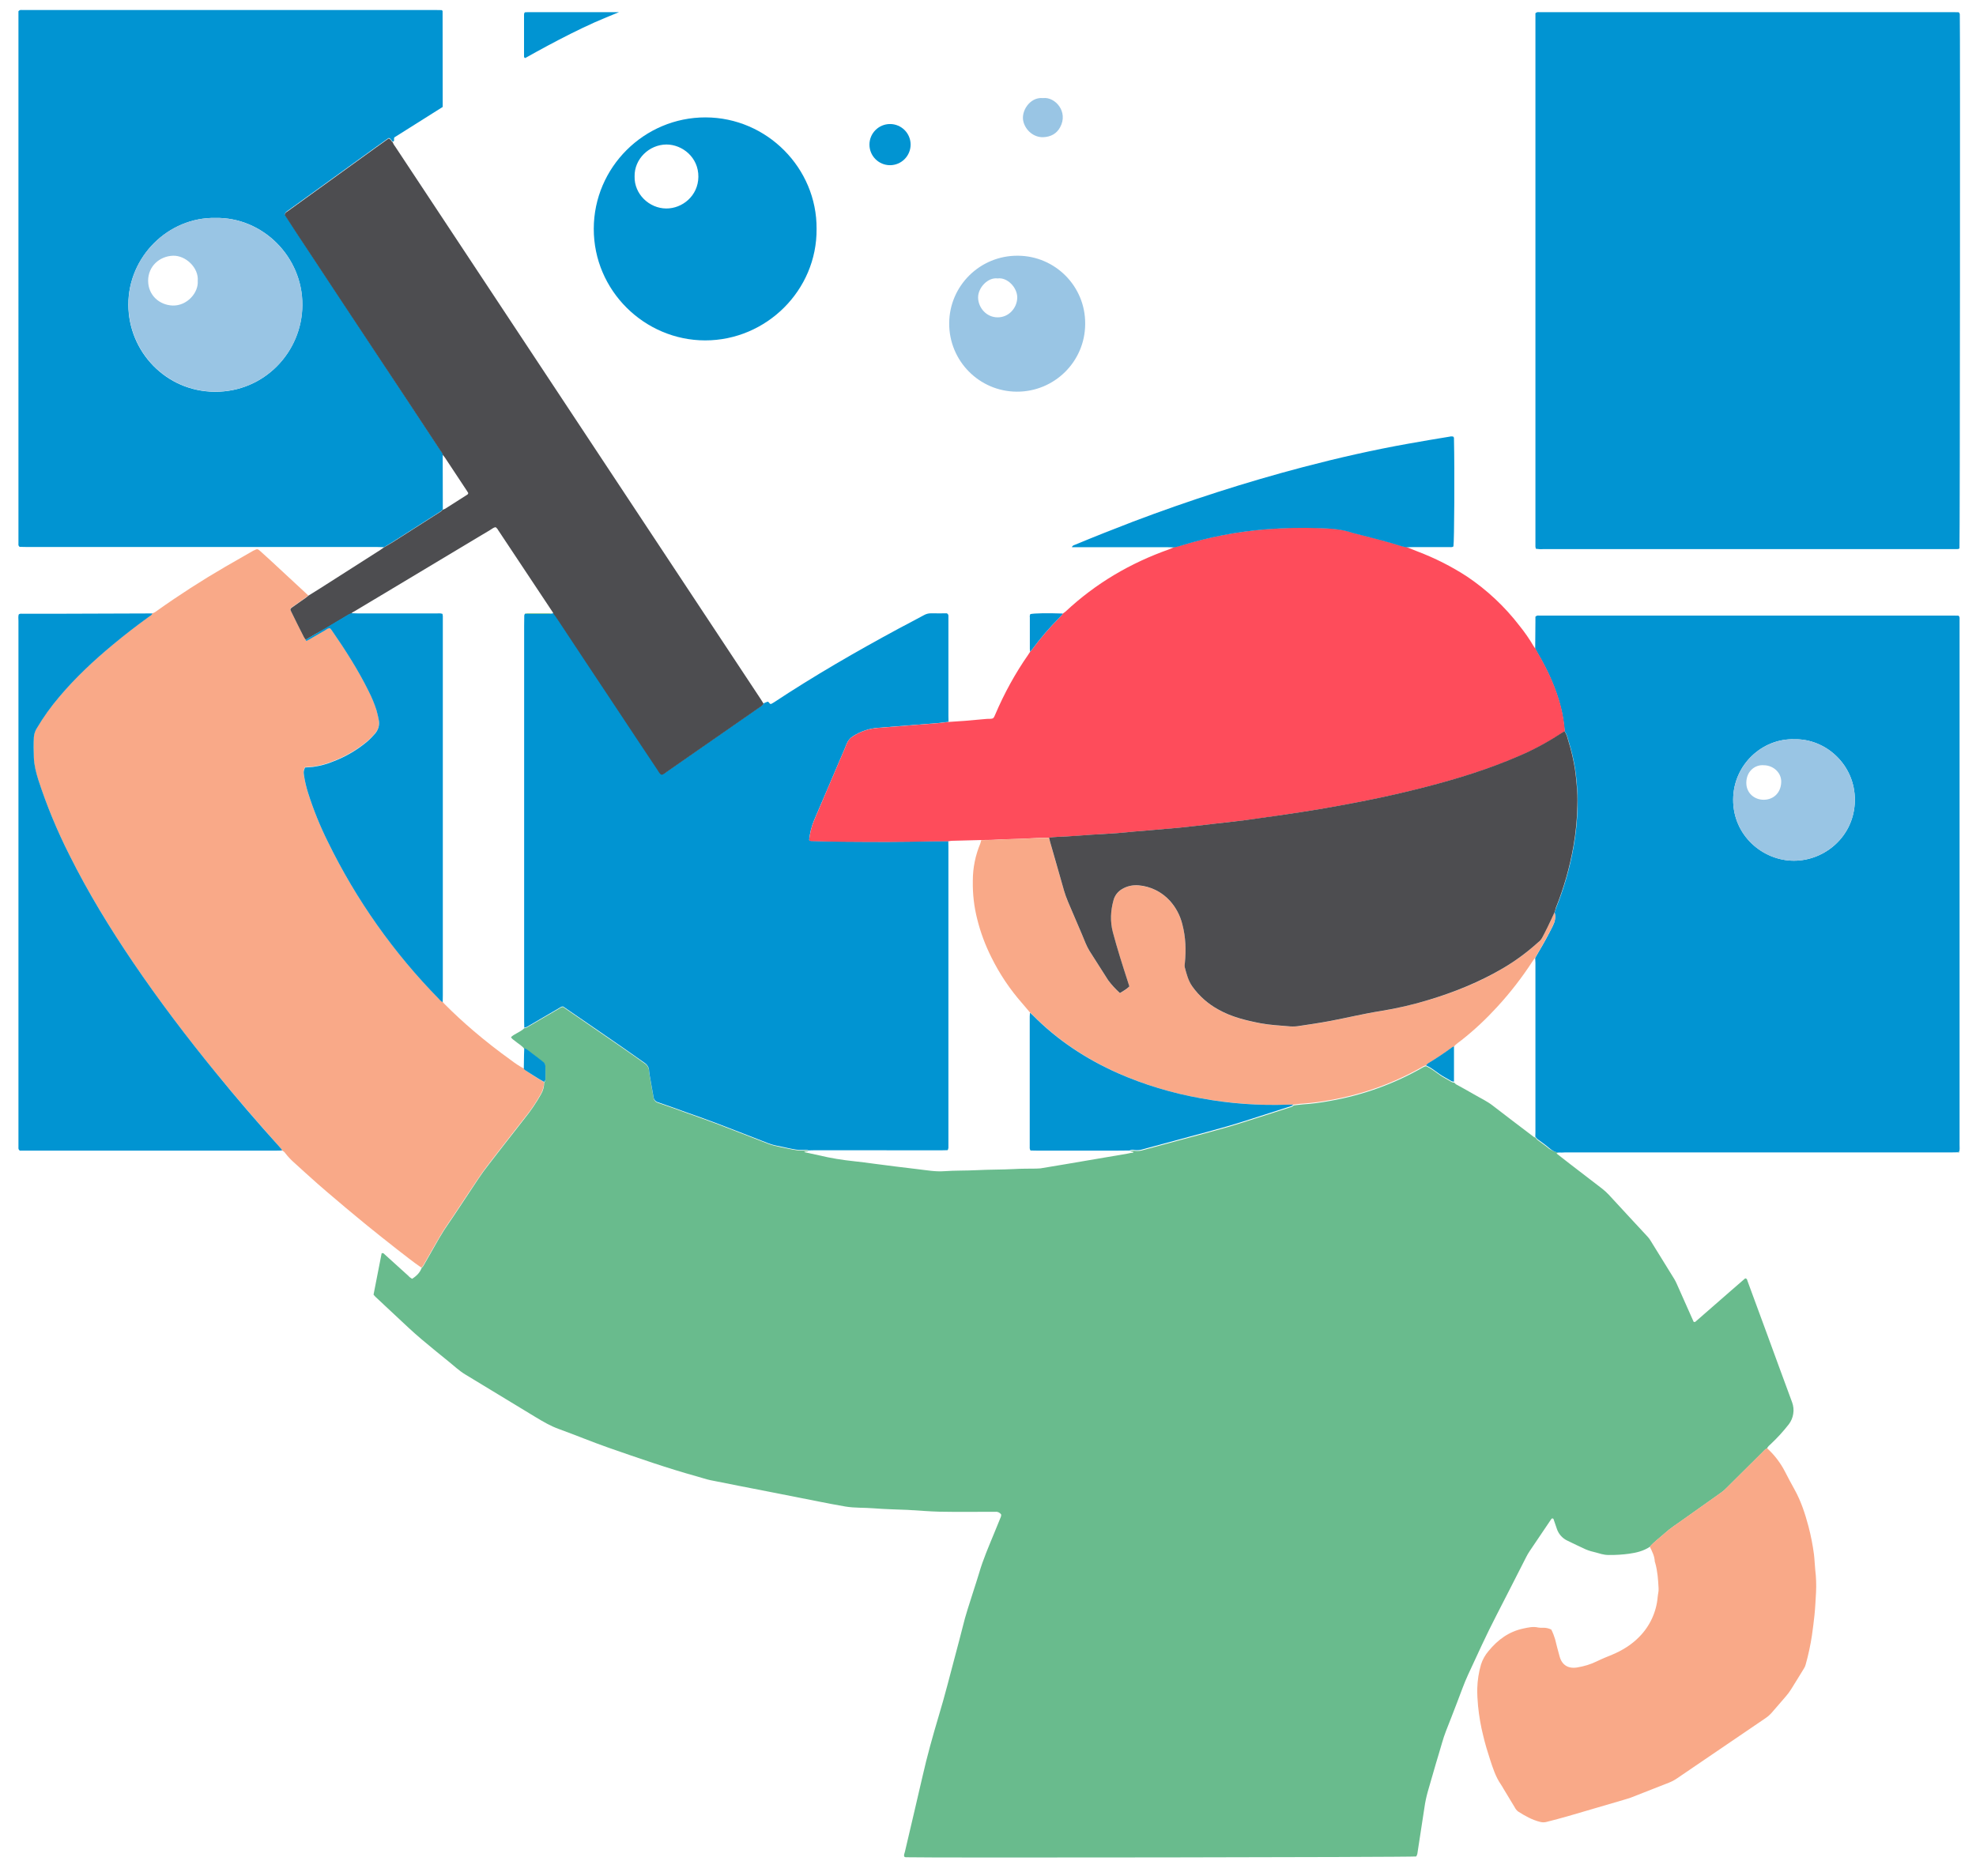 <?xml version="1.0" encoding="utf-8"?>
<!-- Generator: Adobe Illustrator 22.0.1, SVG Export Plug-In . SVG Version: 6.00 Build 0)  -->
<svg version="1.1" xmlns="http://www.w3.org/2000/svg" xmlns:xlink="http://www.w3.org/1999/xlink" x="0px" y="0px"
	 viewBox="0 0 1756.8 1668.5" style="enable-background:new 0 0 1756.8 1668.5;" xml:space="preserve">
<style type="text/css">
	.st0{display:none;}
	.st1{fill:#69BB8D;}
	.st2{fill:#0194D2;}
	.st3{fill:#F9A988;}
	.st4{fill:#FE4C5B;}
	.st5{fill:#4D4D50;}
	.st6{fill:#99C5E4;}
</style>
<g id="Layer_2" class="st0">
</g>
<g id="LOGO-IcleanPSD_Image">
	<title>LOGO-Iclean</title>
	<path class="st1" d="M1385.8,1024.9l-2,0.8c4.2,3.3,8.2,6.4,12.2,9.5c9.5,7.3,19,14.6,28.5,21.9c2,1.6,3.9,3.3,5.7,5.2
		c6.4,6.9,12.8,13.9,19.2,20.8c5.1,5.5,10.2,11,15.3,16.5c1,1.1,1.9,2.2,2.6,3.4c7.1,11.4,14.1,22.8,21.2,34.3
		c0.9,1.5,1.7,3.1,2.4,4.7c4.7,10.5,9.3,21,14,31.5c0.3,0.7,0.7,1.4,0.9,2c1.2,0.4,1.7-0.2,2.3-0.8c10.2-8.9,20.5-17.9,30.7-26.8
		c4.3-3.8,8.7-7.5,12.8-11.1c1.7,0.2,1.7,1.3,2,2.2c5.6,15.3,11.3,30.6,16.9,45.9c7.6,20.7,15.1,41.4,22.8,62.1
		c1.2,3.3,1.6,6.8,1,10.3c-0.5,3.3-1.8,6.4-3.8,9.1c-4.8,6.2-10.1,12-15.8,17.4c-1.3,1.3-3,2.4-3.7,4.3c-1.7,0.6-2.8,2.1-4,3.3
		c-10.8,10.7-21.5,21.4-32.3,32.1c-1.2,1.3-2.6,2.4-4,3.5c-11.6,8.2-23.2,16.4-34.8,24.7c-5.3,3.8-10.9,7.3-15.7,11.7
		c-4.5,4.1-9.5,7.6-13.5,12.2c-5.6,3.7-11.9,5.2-18.4,6.1c-6,0.8-12.1,1.2-18.2,1.1c-2.1,0-4.1-0.3-6.1-0.8c-3.2-1-6.5-1.7-9.7-2.6
		c-1.5-0.4-3-1-4.5-1.6c-5.4-2.5-10.7-5-16-7.6c-4.7-2.1-8.3-6.2-9.8-11.1c-0.8-2.4-1.6-4.8-2.5-7.3c-0.2-0.6-0.2-1.3-1.1-1.5
		s-1.3,0.7-1.7,1.3c-6.2,9.1-12.4,18.3-18.5,27.4c-1.3,1.9-2.4,3.8-3.4,5.8c-8.8,17.2-17.5,34.5-26.4,51.7s-17,35.1-25.2,52.8
		c-3.7,8-6.5,16.3-9.7,24.5c-3.3,8.5-6.5,17-9.9,25.5c-2.7,6.8-4.4,14-6.6,21c-3.3,10.7-6.2,21.5-9.4,32.2c-1.4,4.9-2.5,9.9-3.2,15
		c-2,13.2-4,26.5-6.1,39.8c-0.1,1.3-0.5,2.5-1.2,3.6c-4.6,0.7-435.5,1.3-453,0.7c-0.8,0.1-1.6-0.1-2.2-0.6c-0.5-1.5,0.3-2.8,0.6-4.2
		c5.2-22.4,10.6-44.8,15.7-67.2c4.1-18.1,9.1-35.9,14.4-53.7c5.5-18.2,10.1-36.6,15-55c2.1-8,4.3-16,6.3-24.1
		c2.5-10.6,6.1-20.9,9.3-31.2c1.7-5.5,3.6-10.9,5.2-16.4c3.6-12.5,8.8-24.3,13.7-36.3l4.9-12c0.5-1.3,1.3-2.6,1.1-4.1
		c-1.1-1.6-3-2.6-4.9-2.4c-1.3,0-2.6,0-3.8,0c-15.4,0-30.7,0.2-46.1-0.1c-8.9-0.2-17.9-1-26.8-1.5l-1.4-0.1
		c-10.1-0.4-20.2-0.6-30.2-1.4c-8.5-0.7-17-0.2-25.3-1.6c-7.9-1.3-15.7-2.9-23.5-4.4c-15.4-3-30.7-6.1-46.1-9.1
		c-16.8-3.3-33.6-6.5-50.3-9.9c-3.9-0.8-7.7-2.2-11.5-3.2c-26.7-7.4-52.8-16.5-78.9-25.6c-14.9-5.2-29.5-11.3-44.4-16.7
		c-7.3-2.6-13.9-6.5-20.4-10.4c-20.9-12.7-41.8-25.4-62.8-38.1c-5.4-3.2-9.9-7.6-14.8-11.5c-8.1-6.5-16.1-13.1-24.1-19.8
		c-3.9-3.3-7.7-6.7-11.5-10.2c-9.7-9-19.4-18.1-29.1-27.2c-0.7-0.6-1.3-1.4-2.1-2.3c2.4-12.3,4.8-24.6,7.2-36.8
		c1.5-0.5,2.1,0.4,2.8,1.1c7,6.3,14,12.6,21,19c0.9,1.1,2.1,1.9,3.3,2.6c4.4-2.8,7-5.8,8.4-9.5c0.5-0.6,1-1.2,1.5-1.8
		c2.3-4,4.6-8,6.9-12.1c5-8.8,9.8-17.6,15.6-25.8c6.2-8.9,12-18.1,18.1-27.1c5.6-8.3,10.9-16.9,17.2-24.8
		c4.6-5.9,9.2-11.9,13.8-17.8c6.2-7.9,12.4-15.9,18.6-23.8c5.4-6.7,10.3-13.9,14.5-21.4c1.9-3.2,2.8-6.8,2.8-10.5
		c0.9-0.9,1.3-2.2,1.2-3.5c0-3.5-0.1-7-0.1-10.5c0-1.6-0.8-3.1-2.2-4c-2.9-2.2-5.7-4.6-8.7-6.7c-2.6-1.8-4.8-4.2-7.9-5.3
		c-2.2-2.8-5.4-4.5-8-6.7c-1.3-1.1-2.9-1.9-3.8-3.5c1.3-1.6,3.1-2.3,4.7-3.3c2.4-1.5,5.1-2.6,7.1-4.7c2-0.3,3.5-1.4,5.2-2.4
		c8.6-5,17.1-10,25.7-15c1.1-0.6,2.1-1.5,3.4-1.5c0.2,0,0.3,0.1,0.5,0.2c17.6,12.1,35.3,24.3,52.9,36.4c6.4,4.4,12.8,9,19.2,13.5
		c2.5,1.5,4,4.2,4.1,7.2c0,1.1,0.2,2.2,0.4,3.3c1.2,6.6,2.4,13.2,3.5,19.8c0.2,2.3,1.8,4.2,4,4.8c8.3,2.8,16.6,5.8,24.8,8.8
		c8.7,3.1,17.5,6.2,26.1,9.4c13.7,5.2,27.4,10.6,41.1,15.9c3.9,1.5,7.7,3.2,11.7,4.1c4.3,1,8.7,2,13.1,2.8c4.1,0.8,8.1,1.7,12.3,1.4
		c1.6-0.1,3.2-0.4,4.7,0.4c-1.2,0.6-2.6,0-3.9,1c4.5,1,8.8,1.9,13.2,2.9c10.4,2.5,21,4.2,31.6,5.3c5.9,0.6,11.7,1.4,17.6,2.2
		c6.5,0.8,13,1.7,19.5,2.5c6.3,0.8,12.7,1.6,19,2.3c7.9,0.9,15.7,2.4,23.8,1.8c9.6-0.7,19.2-0.4,28.8-0.9c11-0.6,22-0.4,33.1-1
		c6.5-0.4,13.1-0.3,19.7-0.4c1.3,0,2.6-0.1,3.8-0.2c7.4-1.2,14.8-2.4,22.2-3.7c18.4-3.1,36.8-6.3,55.2-9.4c0.9-0.2,1.9-0.4,2.8-0.6
		c0.9-0.3,2,0.3,2.7-1l-3.3-0.5c1.3-0.7,2.8-0.8,4.2-0.4c2.7,0.3,5.4,0.1,8-0.8c13.5-3.7,27.1-7.3,40.7-11c11.1-3,22.2-5.9,33.2-9.1
		c10.1-2.9,20.1-6.2,30.2-9.4c8.2-2.6,16.4-5.3,24.6-7.9c1.7-0.5,3.4-0.8,4.7-2.2c2.7-0.3,5.4-0.7,8.1-0.9
		c8.1-0.5,16.2-1.6,24.2-3.1c29.2-5.1,57.3-15.2,82.9-30c0.8-0.5,1.7-0.8,2.7-0.8c4.4,2,8.1,5,11.9,7.7c3.4,2.4,7.1,4.1,10.6,6.3
		c0.7,0.3,1.5,0.5,2.3,0.5c0.8,1,1.8,1.8,3,2.3c4.9,2.7,9.8,5.4,14.6,8.2c5.6,3.3,11.6,6,16.8,10.1c11.5,8.9,23,17.6,34.6,26.4
		c1,0.8,1.9,1.7,3.2,1.9c0.8,1.2,1.8,2.2,3,3c3.1,2.3,6.2,4.4,9.1,6.9C1379.7,1022.9,1382.3,1024.7,1385.8,1024.9z"/>
	<path class="st2" d="M1741.4,10.9c0.7,0.5,1,1.3,1,2.1c0.4,8.6,0.1,471.1-0.3,474.6c-0.7,0.8-1.7,0.7-2.7,0.7c-1.3,0-2.6,0-3.8,0
		h-363.8c-2.1,0.2-4.2,0-6.3-0.3c-0.2-0.6-0.3-1.3-0.4-1.9c0-158.2,0-316.3,0-474.3c0.8-0.8,1.9-1.2,3-1c1.1,0,2.2,0,3.4,0h364.7
		C1738,10.8,1739.9,10.9,1741.4,10.9z"/>
	<path class="st2" d="M1385.8,1024.9c-3.5-0.2-6.1-2-8.7-4.2c-2.9-2.5-6-4.7-9.1-6.9c-1.2-0.8-2.2-1.8-3-3c0-1.3,0.1-2.6,0.1-3.8
		c0-50.3,0-100.6,0-150.9c0-1.4-0.1-2.9-0.2-4.3c1-1.8,2-3.6,3.1-5.4c4.5-7.5,8.7-15.2,12.6-23.1c1.8-3.6,2.6-7.1,1.8-11
		c-0.1-0.3-0.1-0.6-0.2-0.9c0.4-1.4,0.8-2.8,1.3-4.1c7.1-17.6,12.3-36,15.6-54.7c2.1-11.9,3.3-24,3.5-36.2
		c0.1-6.1-0.1-12.1-0.6-18.2c-0.4-4.6-0.8-9.2-1.5-13.8c-1.3-8.4-3.2-16.6-5.7-24.7c-1-3.2-1.5-6.6-3.7-9.3
		c-0.6-7.2-1.7-14.3-3.4-21.2c-4.3-17-11.5-32.8-20.3-47.8c-0.9-1.5-1.7-3.1-2.5-4.6c0.1-7.8,0.1-15.7,0.2-23.5c0-1.7,0-3.5,0-4.9
		c0.8-0.8,1.9-1.2,3-1c1.1,0,2.2,0,3.4,0H1736c1.9,0,3.8,0.1,5.3,0.1c1.1,1.1,0.9,2.1,0.9,3c0,1.1,0,2.2,0,3.3
		c0,154.8,0,309.6,0,464.4c0,2.1,0.3,4.2-0.4,6.2c-0.4-0.2-0.8-0.2-1,0.3c-1.9,0-3.8,0.1-5.8,0.1h-343.5
		C1389.7,1025,1387.7,1024.9,1385.8,1024.9z M1595.2,657.4c-28.2-0.9-54.1,22.4-54.3,53.5c-0.2,32.1,26.3,54.4,53.9,54.5
		s54-21.8,54.3-53.7C1649.4,680.2,1623.3,656.7,1595.2,657.4z"/>
	<path class="st2" d="M341.4,486.6c-2.4-0.1-4.8-0.2-7.2-0.2H22.7c-1.9,0-3.8-0.1-5.3-0.1c-1.3-1.1-1-2.1-1-3c0-1.3,0-2.5,0-3.8V10
		c0.7-0.9,1.8-1.3,2.9-1.1c1.1,0,2.2,0,3.4,0h364.7c1.9,0,3.8,0.1,5.3,0.1c0.2,0.2,0.5,0.4,0.7,0.6c0.1,0.1,0.1,0.3,0.1,0.5
		l0.1,81.6v3.4l-43,27.1c-0.8,1.6,0.6,3.2-1.3,3.8c-1.4-0.8-1.6-2.8-3.7-3.3c-3.6,2.6-7.4,5.2-11.1,7.9
		c-16.4,11.9-32.9,23.8-49.3,35.6c-9.8,7.1-19.7,14.2-29.5,21.3c-1,0.7-2.2,1.3-2.4,3.2c3.2,5,6.6,10.2,10,15.4
		c12,18.3,24.1,36.6,36.2,54.8c11.1,16.8,22.2,33.6,33.3,50.4c19.5,29.5,39,58.9,58.4,88.4c1,1.5,2.2,2.8,2.6,4.5
		c-0.1,0.6-0.2,1.3-0.2,1.9c0,15.7,0,31.3,0.1,46.9c-0.5,0.6-1.1,1.1-1.7,1.6c-14,8.9-28,17.9-42,26.8
		C347.2,483.3,344.2,484.9,341.4,486.6z M191.6,193.8c-42-0.8-77.6,34.5-77.5,77.2c0.1,41.8,33.5,77.2,77,77.4
		c43.8,0.2,77.5-35.3,77.7-77.1C269.1,228.3,233.5,193,191.6,193.8z"/>
	<path class="st2" d="M718.8,1023c-1.5-0.8-3.2-0.5-4.7-0.4c-4.2,0.3-8.3-0.6-12.3-1.4c-4.4-0.9-8.7-1.8-13.1-2.8
		c-4.1-0.9-7.9-2.7-11.7-4.1c-13.7-5.3-27.4-10.7-41.1-15.9c-8.7-3.3-17.4-6.3-26.1-9.4c-8.3-3-16.5-6-24.8-8.8
		c-2.2-0.6-3.8-2.5-4-4.8c-1.1-6.6-2.4-13.2-3.5-19.8c-0.2-1.1-0.3-2.2-0.4-3.3c0-2.9-1.6-5.6-4.1-7.2c-6.4-4.5-12.8-9-19.2-13.5
		c-17.6-12.2-35.3-24.3-52.9-36.4c-0.2-0.1-0.3-0.1-0.5-0.2c-1.3,0-2.3,0.9-3.4,1.5c-8.5,5-17.1,10-25.7,15c-1.6,1-3.2,2.1-5.2,2.4
		c0-1.8-0.1-3.5-0.1-5.3v-352c0-2.7,0.1-5.4,0.1-8.2c-0.1-1,0.1-1.9,0.7-2.7c0.6,0.1,1.2,0.2,1.9,0.3c6.7,0,13.3,0,19.9,0
		c0.6-0.1,1.2-0.2,1.8-0.4l2-0.3c1.3,1.8,2.6,3.6,3.9,5.5c16.4,24.6,32.7,49.3,49,73.9c13.3,19.9,26.5,39.9,39.9,59.8
		c1,1.4,1.6,3.1,3.4,3.9c1.9-0.2,3.1-1.6,4.5-2.5c9.5-6.5,18.9-13.2,28.3-19.7c17.6-12.2,35.2-24.4,52.8-36.7
		c1.8-1.2,3.9-2.3,5.1-4.3l3.1-1.2c1.3,0,1.4,1.6,2.6,2c0.3,0,0.6,0,0.8-0.1c0.7-0.4,1.4-0.8,2.1-1.2c36-23.8,73.4-45.4,111.4-65.9
		c7.3-3.9,14.7-7.7,22-11.7c2.1-1.2,4.4-1.8,6.8-1.7c4.8,0.1,9.5,0,13.8,0c1.5,1,1.3,2,1.3,2.9c0,4.3,0,8.6,0,13v75.3
		c0,1.8,0,3.5,0.1,5.3c-3.2,0.4-6.3,0.8-9.5,1.1c-17.7,1.4-35.4,2.8-53.1,4.2c-8,0.6-15.7,3.2-22.5,7.6c-2.4,1.5-4.3,3.8-5.4,6.5
		c-2,5.2-4.3,10.3-6.5,15.4c-7.4,17.5-14.9,34.9-22.4,52.4c-2.4,5.7-3.9,11.7-4.5,17.9c1.1,1,2.3,0.8,3.4,0.8
		c9.1,0.2,18.2,0.5,27.3,0.6c25.9,0.2,51.8,0.4,77.7-0.4c5.1-0.1,10.2-0.1,15.3-0.1c0,1.8,0.1,3.5,0.1,5.3v263.3c0,1.4,0,2.9,0,4.3
		c-0.1,0.6-0.3,1.2-0.5,1.8l-0.3-0.1l-0.1,0.3c-1.4,0-2.9,0.1-4.3,0.1H723.1C721.7,1023,720.3,1023,718.8,1023z"/>
	<path class="st3" d="M483.7,962.2c0,3.7-1,7.3-2.8,10.5c-4.2,7.5-9,14.7-14.5,21.4c-6.2,7.9-12.4,15.8-18.6,23.8
		c-4.6,5.9-9.2,11.9-13.8,17.8c-6.2,7.9-11.5,16.5-17.2,24.8c-6.1,9-11.9,18.2-18.1,27.1c-5.8,8.3-10.6,17.1-15.6,25.8
		c-2.3,4-4.6,8.1-6.9,12.1c-0.5,0.7-1,1.3-1.5,1.8c-7.5-5.1-14.6-10.9-21.8-16.4c-8.5-6.7-17-13.4-25.5-20.3
		c-6.8-5.5-13.5-11.2-20.3-16.8c-5.7-4.8-11.5-9.7-17.1-14.5c-2.5-2.2-5.1-4.4-7.6-6.6c-7.1-6.4-14.3-12.7-21.3-19.2
		c-2.6-2.3-5-4.9-7.2-7.7c-0.8-1.2-1.9-2.2-3.2-2.8c-0.5-1.2-1.3-2.2-2.2-3.1c-19.4-21.7-38.4-43.8-56.9-66.3
		c-25.7-31.5-50.3-63.8-73.1-97.5c-20.8-30.7-40.2-62.4-56.8-95.7c-11-21.7-20.3-44.2-27.8-67.3c-2-6.4-3.8-12.9-3.9-19.7
		c-0.1-5.9-0.3-11.8,0-17.8c0.2-2.7,1-5.4,2.4-7.7c6-10.2,12.9-19.8,20.6-28.8c14.3-16.9,30.5-31.9,47.5-46.1
		c10.2-8.5,20.7-16.6,31.5-24.4c1.3-0.9,2.8-1.6,3.4-3.2c1.4-0.4,2.7-1.1,3.8-2c19.8-14.1,40.1-27.2,61.1-39.4
		c8.3-4.8,16.6-9.5,24.9-14.3c0.3-0.2,0.6-0.3,0.9-0.4c2.5-1.3,3.1-1.2,5.1,0.6c2.9,2.6,5.7,5.1,8.5,7.7c5.5,5.1,11,10.2,16.5,15.3
		l17.9,16.6c-0.6,0.5-1.2,1.1-1.8,1.5c-4.1,3-8.3,5.9-12.5,8.8c-0.8,0.5-1.7,1-1.7,2.3c0.2,0.4,0.4,1,0.7,1.6
		c3.8,7.6,7.5,15.1,11.3,22.7c0.5,0.8,1,1.6,1.6,2.3c0.1,1.3,0.9,1,1.7,0.6c5.3-3,10.5-6.1,15.8-9.1c1.2-0.7,2.3-1.7,4.1-1.8
		c0.5,0.5,1,1.1,1.5,1.7c12.1,17.5,23.6,35.3,33,54.5c2.7,5.3,5,10.7,6.8,16.4c0.9,2.9,1.6,5.8,2.1,8.8c0.9,4.3-0.2,8.8-3.1,12.1
		c-2.2,2.7-4.7,5.3-7.4,7.5c-8.8,7.2-18.6,13-29.2,17.1c-6,2.6-12.4,4.3-18.9,5.2c-2.4,0.3-4.7,0.3-7,0.5c-1.3,3-1.4,3.7-1,6.6
		c0.8,5.5,2.1,11,3.8,16.3c4.7,14.8,10.5,29.1,17.4,43c25.2,51.7,58.6,99,98.9,140c0.9,1.1,2,2.1,3.3,2.8c0.5,0.6,1,1.2,1.6,1.8
		c8.3,8.4,17,16.4,25.9,24c10.8,9.2,21.9,17.9,33.5,26.2c3.5,2.7,7.3,5.2,11.2,7.3c0.4,0.5,0.8,1,1.3,1.4
		C472.5,955.4,477.9,959.1,483.7,962.2z"/>
	<path class="st4" d="M843.1,748.1c-5.1,0-10.2,0-15.3,0.1c-25.9,0.7-51.8,0.6-77.7,0.4c-9.1-0.1-18.2-0.4-27.3-0.6
		c-1.1,0-2.3,0.2-3.4-0.8c0.6-6.2,2.1-12.2,4.5-17.9c7.5-17.5,14.9-35,22.4-52.5c2.2-5.1,4.5-10.2,6.5-15.4c1.1-2.7,2.9-5,5.4-6.5
		c6.7-4.4,14.4-7,22.5-7.6c17.7-1.4,35.4-2.8,53.1-4.2c3.2-0.3,6.3-0.7,9.5-1.1c4.9-0.3,9.9-0.6,14.8-1c6.4-0.5,12.7-1.1,19.1-1.7
		c1.9-0.2,3.8,0.2,5.6-0.5c1.2-1,1.6-2.5,2.2-3.8c7.9-18.5,17.6-36.2,29.1-52.7c0.6-0.9,1.2-1.9,1.8-2.8c0.5-0.4,0.9-0.9,1.3-1.4
		c7.8-10.6,16.5-20.7,25.8-30c0.7-0.8,1.4-1.7,2.1-2.6c0.8-0.5,1.5-1.1,2.3-1.7c26.7-25,57.5-43.1,92-55.3c1.6-0.6,3.2-1.3,4.8-2
		c1.8-0.5,3.7-0.9,5.6-1.4c24.9-7.7,50.5-12.5,76.4-14.6c15.6-1.2,31.3-1.6,46.9-1c10.2,0.3,20.4,0.9,30.2,4.4
		c0.4,0.2,0.9,0.2,1.4,0.3c14.2,3.7,28.5,7.1,42.5,11.6c1.1,0.3,2.2,0.5,3.3,0.7c3.3,1.3,6.5,2.6,9.8,3.9
		c15.5,5.9,30.4,13.4,44.3,22.5c17.6,11.9,33.2,26.5,46.2,43.4c4.7,5.8,9,12,12.8,18.5c0.4,0.7,0.9,1.3,1.5,1.9
		c0.8,1.5,1.6,3.1,2.5,4.6c8.8,15.1,16,30.8,20.3,47.8c1.7,7,2.8,14.1,3.4,21.2c-1.4,0.8-2.8,1.6-4.1,2.5
		c-11.8,7.7-24.3,14.3-37.2,19.8c-26.5,11.4-54,19.9-81.8,27.1c-19.3,5-38.8,9.4-58.4,13.2c-12.4,2.4-24.8,4.7-37.2,6.8
		c-11.2,1.9-22.4,3.5-33.6,5.2c-10.4,1.5-20.8,3.1-31.3,4.4c-9.2,1.2-18.4,2.1-27.6,3.2c-10.3,1.2-20.6,2.5-30.9,3.5
		c-8.7,0.9-17.5,1.4-26.3,2.3c-4.5,0.5-8.9,0.7-13.4,1.1c-5.4,0.5-10.8,1.1-16.2,1.5c-7.2,0.5-14.3,0.9-21.5,1.3
		c-0.5,0-1,0.1-1.4,0.1c-7.2,0.5-14.3,1.2-21.5,1.5c-5.3,0.3-10.5,0.3-15.8,1.1c-6.5,0.1-13,0.3-19.5,0.7c-9.3,0.6-18.7,0.5-28,1.1
		c-4.3,0.3-8.6,0.2-12.8,0.3l-27,0.7C844.7,747.8,843.9,748,843.1,748.1z"/>
	<path class="st5" d="M271.8,568.9c-0.6-0.7-1.1-1.5-1.6-2.3c-3.8-7.5-7.6-15.1-11.3-22.7c-0.3-0.6-0.5-1.2-0.7-1.6
		c0-1.3,1-1.8,1.7-2.3c4.2-3,8.3-5.9,12.5-8.8c0.6-0.5,1.2-1,1.8-1.5c3.6-2.3,7.3-4.5,10.9-6.8c17.7-11.3,35.4-22.6,53.1-33.9
		c1.1-0.7,2-1.5,3.1-2.2c2.9-1.7,5.8-3.3,8.6-5.1c14-8.9,28-17.8,42-26.8c0.6-0.5,1.2-1,1.7-1.6c0.7-0.3,1.5-0.6,2.2-0.9
		c6.5-4.1,12.9-8.2,19.3-12.3c0.7-0.3,1.2-1,1.2-1.7c-0.3-0.4-0.6-1.1-1.1-1.8c-6.5-9.8-13-19.7-19.5-29.5c-0.6-0.9-1.4-1.8-2-2.6
		c-0.4-1.8-1.7-3.1-2.6-4.5c-19.4-29.5-38.9-58.9-58.4-88.3c-11.1-16.8-22.2-33.6-33.3-50.3c-12.1-18.3-24.1-36.5-36.2-54.8
		c-3.4-5.2-6.8-10.4-10-15.4c0.1-1.9,1.3-2.5,2.4-3.2c9.8-7.1,19.7-14.2,29.5-21.3c16.5-11.9,32.9-23.8,49.3-35.6
		c3.8-2.7,7.5-5.3,11.1-7.9c2.1,0.4,2.3,2.5,3.7,3.3c0.5,1.8,1.7,3.1,2.6,4.5c76.4,115.5,152.9,231.1,229.3,346.7l95.5,144.4
		c0.8,1.2,1.5,2.4,2.3,3.7c-1.2,2-3.3,3-5.1,4.3c-17.6,12.3-35.2,24.5-52.8,36.7c-9.5,6.6-18.9,13.2-28.3,19.7
		c-1.4,1-2.7,2.3-4.5,2.5c-1.8-0.8-2.5-2.5-3.4-3.9c-13.3-20-26.6-39.9-39.8-59.9c-16.4-24.6-32.7-49.3-49-73.9
		c-1.2-1.9-2.6-3.7-3.9-5.5c-0.3-0.6-0.5-1.2-0.9-1.7c-16.1-24.2-32.2-48.5-48.3-72.7c-0.5-1-1.3-1.9-2.2-2.6
		c-1.8,0.2-3.1,1.4-4.6,2.3c-40,24-80,48-120.1,72c-1.4,0.8-2.9,1.4-3.9,2.7c-0.9,0.3-1.8,0.7-2.6,1.2c-6.7,4-13.4,8-20.1,12
		C283.6,562,277.7,565.4,271.8,568.9z"/>
	<path class="st3" d="M1466.8,1375.4c4-4.6,9-8.1,13.5-12.2c4.9-4.4,10.4-7.9,15.7-11.7c11.6-8.2,23.2-16.4,34.8-24.7
		c1.4-1,2.8-2.2,4-3.5c10.8-10.7,21.5-21.4,32.3-32.1c1.2-1.2,2.3-2.7,4-3.3c6.5,5.9,11.9,13,15.9,20.8c2.8,5.4,5.6,10.8,8.6,16.1
		c5.7,10.3,9.3,21.4,12.3,32.7c2.1,8,3.7,16.2,4.8,24.4c0.6,4.7,0.7,9.6,1.2,14.3c0.8,6.5,1,13.1,0.7,19.6
		c-0.4,6.8-0.7,13.7-1.4,20.5c-0.7,5.9-1.3,11.7-2.2,17.6c-1.3,8.8-3.2,17.6-5.6,26.2c-0.3,1.2-0.8,2.4-1.5,3.5
		c-3.8,6.3-7.7,12.5-11.6,18.8c-1.3,2-2.7,4-4.3,5.8c-4.4,5.2-9,10.4-13.5,15.6c-1.4,1.5-3,2.9-4.7,4c-18.4,12.5-36.8,25-55.1,37.5
		l-23.8,16.2c-2.2,1.5-4.6,2.8-7.2,3.8c-11.3,4.4-22.6,8.9-33.9,13.3c-2.1,0.8-4.3,1.3-6.4,2c-16.4,4.8-32.8,9.6-49.2,14.4
		c-6.4,1.9-12.9,3.5-19.4,5.2c-1.9,0.5-3.8,0.4-5.7-0.1c-7.1-1.8-13.3-5.3-19.4-9.2c-1.3-1-2.3-2.3-3-3.7
		c-3.3-5.4-6.6-10.9-9.9-16.4c-0.8-1.4-1.6-2.8-2.5-4.1c-4.6-6.7-7-14.3-9.5-21.9c-2.3-7-4.4-14-6.1-21.2
		c-2.2-8.7-3.7-17.5-4.6-26.4c-0.5-5.2-0.8-10.5-0.7-15.8c0.2-7.2,1.3-14.3,3.3-21.2c1.4-4.4,3.7-8.5,6.8-12.1
		c8.1-9.9,18-17.2,30.8-19.9c4.3-0.9,8.7-2,13.3-0.9c1.4,0.2,2.9,0.3,4.3,0.2c2.5-0.1,5,0.5,7.3,1.6c1.4,2.7,2.5,5.6,3.4,8.6
		c1.2,5.1,2.6,10.2,4,15.3c2.1,7.7,7.7,11.1,15.6,9.8c6.2-1,12.2-2.8,17.8-5.6c4.3-2.1,8.8-3.9,13.2-5.7c9.1-3.8,17.4-8.9,24.3-16
		c9.4-9.5,15.2-22.1,16.3-35.4c0.2-2.5,1-5,0.8-7.6c-0.4-7.7-0.9-15.3-3-22.7c-0.2-0.4-0.3-0.9-0.4-1.4
		C1471,1383.7,1468.8,1379.6,1466.8,1375.4z"/>
	<path class="st2" d="M135.5,545.5c-0.6,1.6-2.1,2.3-3.4,3.2c-10.8,7.8-21.3,15.9-31.5,24.4c-17,14.1-33.2,29.2-47.5,46.1
		c-7.7,9-14.6,18.6-20.6,28.8c-1.4,2.3-2.2,5-2.4,7.7c-0.3,5.9-0.2,11.8,0,17.8c0.2,6.8,1.9,13.2,3.9,19.7
		c7.5,23.1,16.8,45.6,27.8,67.3c16.6,33.3,35.9,64.9,56.8,95.7c22.8,33.6,47.4,66,73.1,97.5c18.4,22.6,37.4,44.7,56.9,66.3
		c0.9,0.9,1.7,1.9,2.2,3.1c-1.8,0-3.5,0.1-5.3,0.1H17.6c-1.4-1-1.2-2-1.2-2.9c0-1.1,0-2.2,0-3.3c0-155,0-310,0-464.9
		c0-1.9-0.3-3.8,0.2-5.6c1.1-1.1,2.5-0.7,3.7-0.7c8.3,0,16.6,0,25,0L135.5,545.5z"/>
	<path class="st2" d="M726,203.5c0.5,54.6-44.7,99.2-99,99.2c-53.8,0-99.2-44.1-99.1-99.3c0.1-54.6,44.8-99.1,99.4-99
		S726.4,149.6,726,203.5z M564.2,156.9c-0.4,15.7,13,28.4,28.1,28.5c14.3,0.1,28.4-11.2,28.6-28.1c0.2-17.4-14.3-28.8-28.4-28.8
		C577.1,128.6,563.9,141.4,564.2,156.9z"/>
	<path class="st2" d="M1250.3,486.7c-1.1-0.2-2.2-0.4-3.3-0.7c-14-4.5-28.3-7.9-42.5-11.6c-0.5-0.1-1-0.2-1.4-0.3
		c-9.8-3.5-20-4.1-30.2-4.4c-15.6-0.6-31.3-0.2-46.9,1c-26,2-51.6,7-76.5,14.7c-1.8,0.6-3.7,1-5.6,1.4c-2.1-0.1-4.1-0.2-6.2-0.2
		c-26.5,0-53.1,0-79.7,0h-5c0.6-1.8,2.1-1.8,3.1-2.3c17-7.1,34.1-13.8,51.2-20.4c49.6-18.8,100.2-35.1,151.5-48.6
		c30.9-8.1,62.1-15.2,93.6-20.8c12.1-2.2,24.3-4.2,36.4-6.2c1.1-0.3,2.2-0.3,3.3,0c0.8,0.8,0.6,1.8,0.6,2.7
		c0.6,26.5,0.3,90.6-0.5,94.9c-1.2,1-2.7,0.6-4.1,0.6c-10.7,0-21.4,0-32.2,0C1254.1,486.5,1252.2,486.6,1250.3,486.7z"/>
	<path class="st6" d="M964.8,288.3c-0.2,33.4-27.5,60.2-60.9,60c-33.4-0.2-60.2-27.5-60-60.9c0.2-33.4,27.5-60.2,60.9-60
		c0.1,0,0.1,0,0.2,0c33.2,0.2,60,27.2,59.8,60.4C964.8,288,964.8,288.1,964.8,288.3z M887,247.6c-8.6-1.2-17.6,8.2-17.4,17.2
		c0.2,8.7,7.2,17.4,17.4,17.4s17.2-8.6,17.4-17.4C904.6,255.8,895.6,246.4,887,247.6z"/>
	<path class="st2" d="M550.4,10.8c-8,3.3-15.1,6.1-22,9.2c-7.1,3.2-14.2,6.6-21.2,10.1c-7,3.5-13.6,7-20.4,10.6S473.5,48,467,51.6
		c-1.1-0.3-1.1-0.9-1.1-1.6c0-12.3,0-24.6,0-36.9c0-0.5,0.1-1.1,0.3-1.6c0.2-0.2,0.3-0.4,0.5-0.5c0.1-0.1,0.3-0.1,0.5-0.1
		c1-0.1,1.9-0.1,2.9-0.1L550.4,10.8z"/>
	<path class="st2" d="M791.3,146.9c-10.1,0-18.3-8.2-18.3-18.3s8.2-18.3,18.3-18.3s18.3,8.2,18.3,18.3c0,0,0,0.1,0,0.1
		C809.5,138.8,801.3,146.9,791.3,146.9z"/>
	<path class="st6" d="M927.6,87.2c10.5-1.1,22.5,12.2,14.9,26c-3,5.6-8.2,8.5-14.9,8.8c-8.3,0.3-15.6-5.8-17.7-13.7
		c-2.5-9.3,5.7-21.9,16.8-21.1C926.9,87.3,927.3,87.2,927.6,87.2z"/>
	<path class="st2" d="M945,545.6c-0.6,0.9-1.3,1.8-2.1,2.6c-9.4,9.3-18,19.4-25.8,30c-0.4,0.5-0.8,0.9-1.3,1.4
		c-0.1-0.8-0.2-1.6-0.2-2.4c0-9.4,0-18.8,0-28.3c-0.2-0.9,0-1.9,0.4-2.8C919.6,545.3,931.3,545.1,945,545.6z"/>
	<path class="st1" d="M1740.9,1024.9c0.2-0.5,0.6-0.5,1-0.3C1741.7,1025.2,1741.3,1025.1,1740.9,1024.9z"/>
	<path class="st3" d="M872.4,747.1c4.3-0.1,8.6,0,12.8-0.3c9.3-0.7,18.7-0.5,28-1.1c6.5-0.4,13-0.6,19.5-0.7
		c0.3,1.2,0.5,2.5,0.9,3.7c3.1,11.1,6.2,22.1,9.5,33.2c2,6.7,3.6,13.6,6.4,20c4.3,9.8,8.3,19.7,12.6,29.5c2.1,4.8,3.8,9.9,6.6,14.4
		c5.5,8.7,11,17.3,16.5,25.9c3.1,4.2,6.6,8.1,10.5,11.5c2.8-1.8,5.9-3.3,8.4-5.9c-0.5-1.7-1-3.2-1.5-4.7
		c-4.7-14.4-9.3-28.9-13.2-43.6c-2.5-9.6-2-19,0.6-28.4c1.1-4.1,3.7-7.5,7.3-9.7c4.5-2.8,9.8-4.1,15.1-3.5
		c10.6,0.9,20.6,5.8,27.7,13.7c5.4,6,9.2,13.2,11.1,21c3,11.4,3.4,23,2.2,34.7c-0.2,1.1-0.3,2.2-0.1,3.3c1.6,6,3.2,12,6.8,17.3
		c6.1,8.5,14,15.5,23.2,20.5c11.7,6.6,24.6,9.8,37.7,12.2c8,1.5,16.2,1.9,24.3,2.6c2.7,0.3,5.4,0.3,8.1,0c10-1.5,19.9-2.9,29.8-4.8
		c14.7-2.8,29.3-6.4,44.2-8.7c14.7-2.4,29.2-5.8,43.4-10.1c22.9-6.9,44.9-15.8,65.5-28c11.2-6.6,21.6-14.3,31.2-23
		c1.5-1.2,2.8-2.7,3.7-4.3c1.5-3.2,3.2-6.2,4.8-9.4c2.1-4.3,4.1-8.7,6.1-13c0.1,0.3,0.1,0.6,0.2,0.9c0.9,3.9,0,7.5-1.8,11
		c-3.9,7.8-8.1,15.6-12.6,23.1c-1.1,1.8-2.1,3.6-3.1,5.4c-0.8,1-1.6,2-2.3,3.1c-9.3,14.3-19.8,27.9-31.4,40.5
		c-9.7,10.6-20.2,20.5-31.5,29.4c-2.4,1.9-5,3.5-6.9,5.8c-0.6,0.3-1.1,0.6-1.7,0.9c-6.8,5-13.8,9.7-21,14c-0.8,0.5-1.5,1.2-2,2
		c-1,0-1.9,0.3-2.7,0.8c-25.7,14.8-53.7,24.9-82.9,30c-8,1.5-16.1,2.5-24.2,3.1c-2.7,0.1-5.4,0.6-8.1,0.9c-1.4,0-2.9,0-4.3,0
		c-26.2,1-52.4-1-78.2-5.7c-25.3-4.4-50.1-11.9-73.6-22.3c-28.3-12.6-53.8-29.4-75.6-51.5c-0.8-0.8-1.7-1.5-2.5-2.2
		c-2.4-2.8-4.7-5.7-7.1-8.4c-10.9-12.4-20.1-26.1-27.4-40.9c-5.4-10.8-9.7-22.2-12.6-34c-2.8-11-4.1-22.3-3.9-33.7v-0.5
		c0-11.4,2.3-22.6,6.7-33.1C871.9,748.9,872.2,748,872.4,747.1z"/>
	<path class="st2" d="M916,1022.8c-0.7-1.2-0.5-2.5-0.5-3.7c0-38.4,0-76.8,0-115.2c0-1.1,0.2-2.2,0.2-3.3c0.8,0.7,1.7,1.4,2.5,2.2
		c21.8,22.1,47.3,38.9,75.6,51.5c23.6,10.4,48.3,17.8,73.6,22.3c25.8,4.8,52,6.7,78.2,5.7c1.4,0,2.9,0,4.3,0c-1.3,1.4-3,1.7-4.7,2.2
		c-8.2,2.7-16.4,5.3-24.6,7.9c-10,3.2-20,6.5-30.2,9.4c-11,3.2-22.2,6.1-33.2,9.1c-13.6,3.7-27.1,7.3-40.7,11
		c-2.6,0.9-5.3,1.1-8,0.8c-1.4-0.4-2.9-0.3-4.2,0.4c-3.8,0-7.7,0.1-11.5,0.1h-70.8c-1.9,0-3.8-0.1-5.7-0.1c0-0.1-0.1-0.2-0.1-0.3
		L916,1022.8z"/>
	<path class="st2" d="M1292.7,930.5c0,10.5,0,21,0,31.4c-0.8-0.1-1.5-0.2-2.3-0.5c-3.5-2.2-7.2-3.9-10.6-6.3
		c-3.8-2.7-7.5-5.7-11.9-7.7c0.5-0.8,1.2-1.5,2-2c7.2-4.3,14.2-9,21-14C1291.5,931,1292.1,930.7,1292.7,930.5z"/>
	<path class="st2" d="M465.7,950.5c0.1-4.2,0.1-8.5,0.2-12.7c0-1.9,0.1-3.8,0.2-5.7c3.1,1.1,5.3,3.5,7.9,5.3c3,2.1,5.8,4.5,8.7,6.7
		c1.4,0.9,2.2,2.4,2.2,4c0,3.5,0.1,7,0.1,10.5c0.2,1.3-0.3,2.6-1.2,3.5c-5.8-3.1-11.2-6.8-16.7-10.3
		C466.5,951.5,466.1,951,465.7,950.5z"/>
	<path class="st5" d="M1382.1,811.3c-2,4.3-4,8.7-6.1,13c-1.5,3.2-3.2,6.2-4.8,9.4c-0.9,1.7-2.2,3.2-3.7,4.3
		c-9.6,8.7-20,16.4-31.2,23c-20.6,12.1-42.7,21.1-65.5,28c-14.2,4.4-28.7,7.7-43.4,10.1c-14.8,2.3-29.4,5.9-44.2,8.7
		c-9.9,1.9-19.8,3.3-29.8,4.8c-2.7,0.3-5.4,0.3-8.1,0c-8.1-0.7-16.2-1.1-24.3-2.6c-13.1-2.5-26-5.6-37.7-12.2
		c-9.2-5-17.1-12-23.2-20.5c-3.7-5.2-5.2-11.3-6.8-17.3c-0.2-1.1-0.1-2.2,0.1-3.3c1.2-11.7,0.8-23.3-2.2-34.7
		c-1.9-7.8-5.7-15-11.1-21c-7.2-7.9-17.1-12.8-27.7-13.7c-5.3-0.5-10.6,0.7-15.1,3.5c-3.6,2.2-6.2,5.6-7.3,9.7
		c-2.6,9.4-3.1,18.8-0.6,28.4c3.9,14.7,8.5,29.1,13.2,43.6c0.5,1.5,1,3,1.5,4.7c-2.5,2.5-5.6,4.1-8.4,5.9
		c-3.9-3.5-7.4-7.3-10.5-11.5c-5.5-8.6-11-17.2-16.5-25.9c-2.8-4.5-4.5-9.5-6.6-14.4c-4.3-9.8-8.3-19.7-12.6-29.5
		c-2.8-6.5-4.5-13.3-6.4-20c-3.2-11-6.3-22.1-9.5-33.2c-0.3-1.2-0.6-2.5-0.9-3.7c5.2-0.8,10.5-0.8,15.8-1.1c7.2-0.4,14.3-1,21.5-1.5
		c0.5,0,1-0.1,1.4-0.1c7.2-0.4,14.4-0.8,21.5-1.3c5.4-0.4,10.8-1,16.2-1.5c4.5-0.4,8.9-0.6,13.4-1.1c8.7-0.9,17.5-1.4,26.3-2.3
		c10.3-1,20.6-2.3,30.9-3.5c9.2-1,18.4-2,27.6-3.2c10.4-1.4,20.9-2.9,31.3-4.4c11.2-1.7,22.4-3.3,33.6-5.2
		c12.4-2.1,24.8-4.4,37.2-6.8c19.6-3.8,39.1-8.2,58.4-13.2c27.9-7.2,55.3-15.7,81.8-27.1c13-5.5,25.4-12.1,37.2-19.8
		c1.3-0.9,2.7-1.6,4.1-2.5c2.2,2.7,2.7,6.1,3.7,9.3c2.5,8.1,4.4,16.3,5.7,24.7c0.7,4.6,1.1,9.2,1.5,13.8c0.6,6,0.8,12.1,0.6,18.2
		c-0.2,12.1-1.4,24.2-3.5,36.2c-3.3,18.7-8.5,37-15.6,54.7C1382.9,808.6,1382.6,810,1382.1,811.3z"/>
	<path class="st6" d="M1595.2,657.4c28.1-0.7,54.2,22.8,53.9,54.3c-0.3,31.8-26.6,53.7-54.3,53.7s-54.1-22.4-53.9-54.5
		C1541.1,679.8,1567,656.6,1595.2,657.4z M1568.2,680.5c-7.3-0.7-15.4,4.8-15.6,15.3c-0.2,9.4,7.2,15.5,15.6,15.4
		s14.9-5.9,15.4-15.2C1584.2,687.5,1576.9,680.6,1568.2,680.5L1568.2,680.5z"/>
	<path class="st6" d="M191.6,193.8c41.9-0.7,77.5,34.6,77.3,77.4c-0.2,41.8-33.9,77.3-77.7,77.1c-43.5-0.2-76.9-35.6-77-77.4
		C114,228.2,149.6,193,191.6,193.8z M175.8,249.8c1-11.7-10.7-22.7-21.9-22.4c-12.3,0.4-22.2,9.6-22.2,22.2
		c0,13.1,10.2,21.7,21.8,22.1C166.3,272.1,176.6,260.3,175.8,249.8z"/>
	<path class="st1" d="M466.7,545.8c0.6-0.2,1.2-0.3,1.8-0.4c6.8,0,13.6,0,20.4,0c0.5,0,0.9,0.1,1.4,0.2c-0.6,0.2-1.2,0.4-1.8,0.4
		c-6.7,0-13.3,0-19.9,0C467.9,546,467.3,545.9,466.7,545.8z"/>
	<path class="st1" d="M842.6,1022.8l-0.1,0.3l-0.3-0.1c0-0.1,0.1-0.2,0.1-0.3L842.6,1022.8z"/>
	<path class="st2" d="M312.3,545.3c2.1,0.1,4.1,0.2,6.2,0.2c23.2,0,46.4,0,69.6,0c1.7,0,3.5-0.3,5.3,0.4c0.1,0.6,0.2,1.2,0.3,1.9
		c0,1.4,0,2.9,0,4.3c0,111,0,221.9,0,332.9c0,2.1-0.1,4.2-0.1,6.2c-1.3-0.7-2.4-1.6-3.3-2.8c-40.3-41-73.7-88.3-98.9-140
		c-6.9-13.9-12.7-28.2-17.4-43c-1.7-5.3-3-10.8-3.8-16.3c-0.4-2.9-0.3-3.6,1-6.6c2.2-0.2,4.6-0.2,7-0.5c6.5-0.9,12.9-2.6,18.9-5.2
		c10.6-4.1,20.4-9.9,29.2-17.2c2.7-2.3,5.1-4.8,7.4-7.5c2.8-3.4,4-7.8,3-12.1c-0.5-3-1.3-5.9-2.1-8.8c-1.8-5.6-4.1-11.1-6.8-16.4
		c-9.4-19.1-20.9-37-33-54.5c-0.5-0.6-0.9-1.2-1.5-1.7c-1.7,0-2.8,1-4.1,1.8c-5.3,3-10.5,6.1-15.8,9.1c-0.7,0.4-1.5,0.7-1.7-0.6
		c5.9-3.5,11.9-6.9,17.8-10.4c6.7-4,13.4-8,20.1-12C310.6,546,311.4,545.6,312.3,545.3z"/>
	<path class="st1" d="M916,1022.8l0.3-0.1c0,0.1,0.1,0.2,0.1,0.3l-0.3,0.1L916,1022.8z"/>
</g>
</svg>
